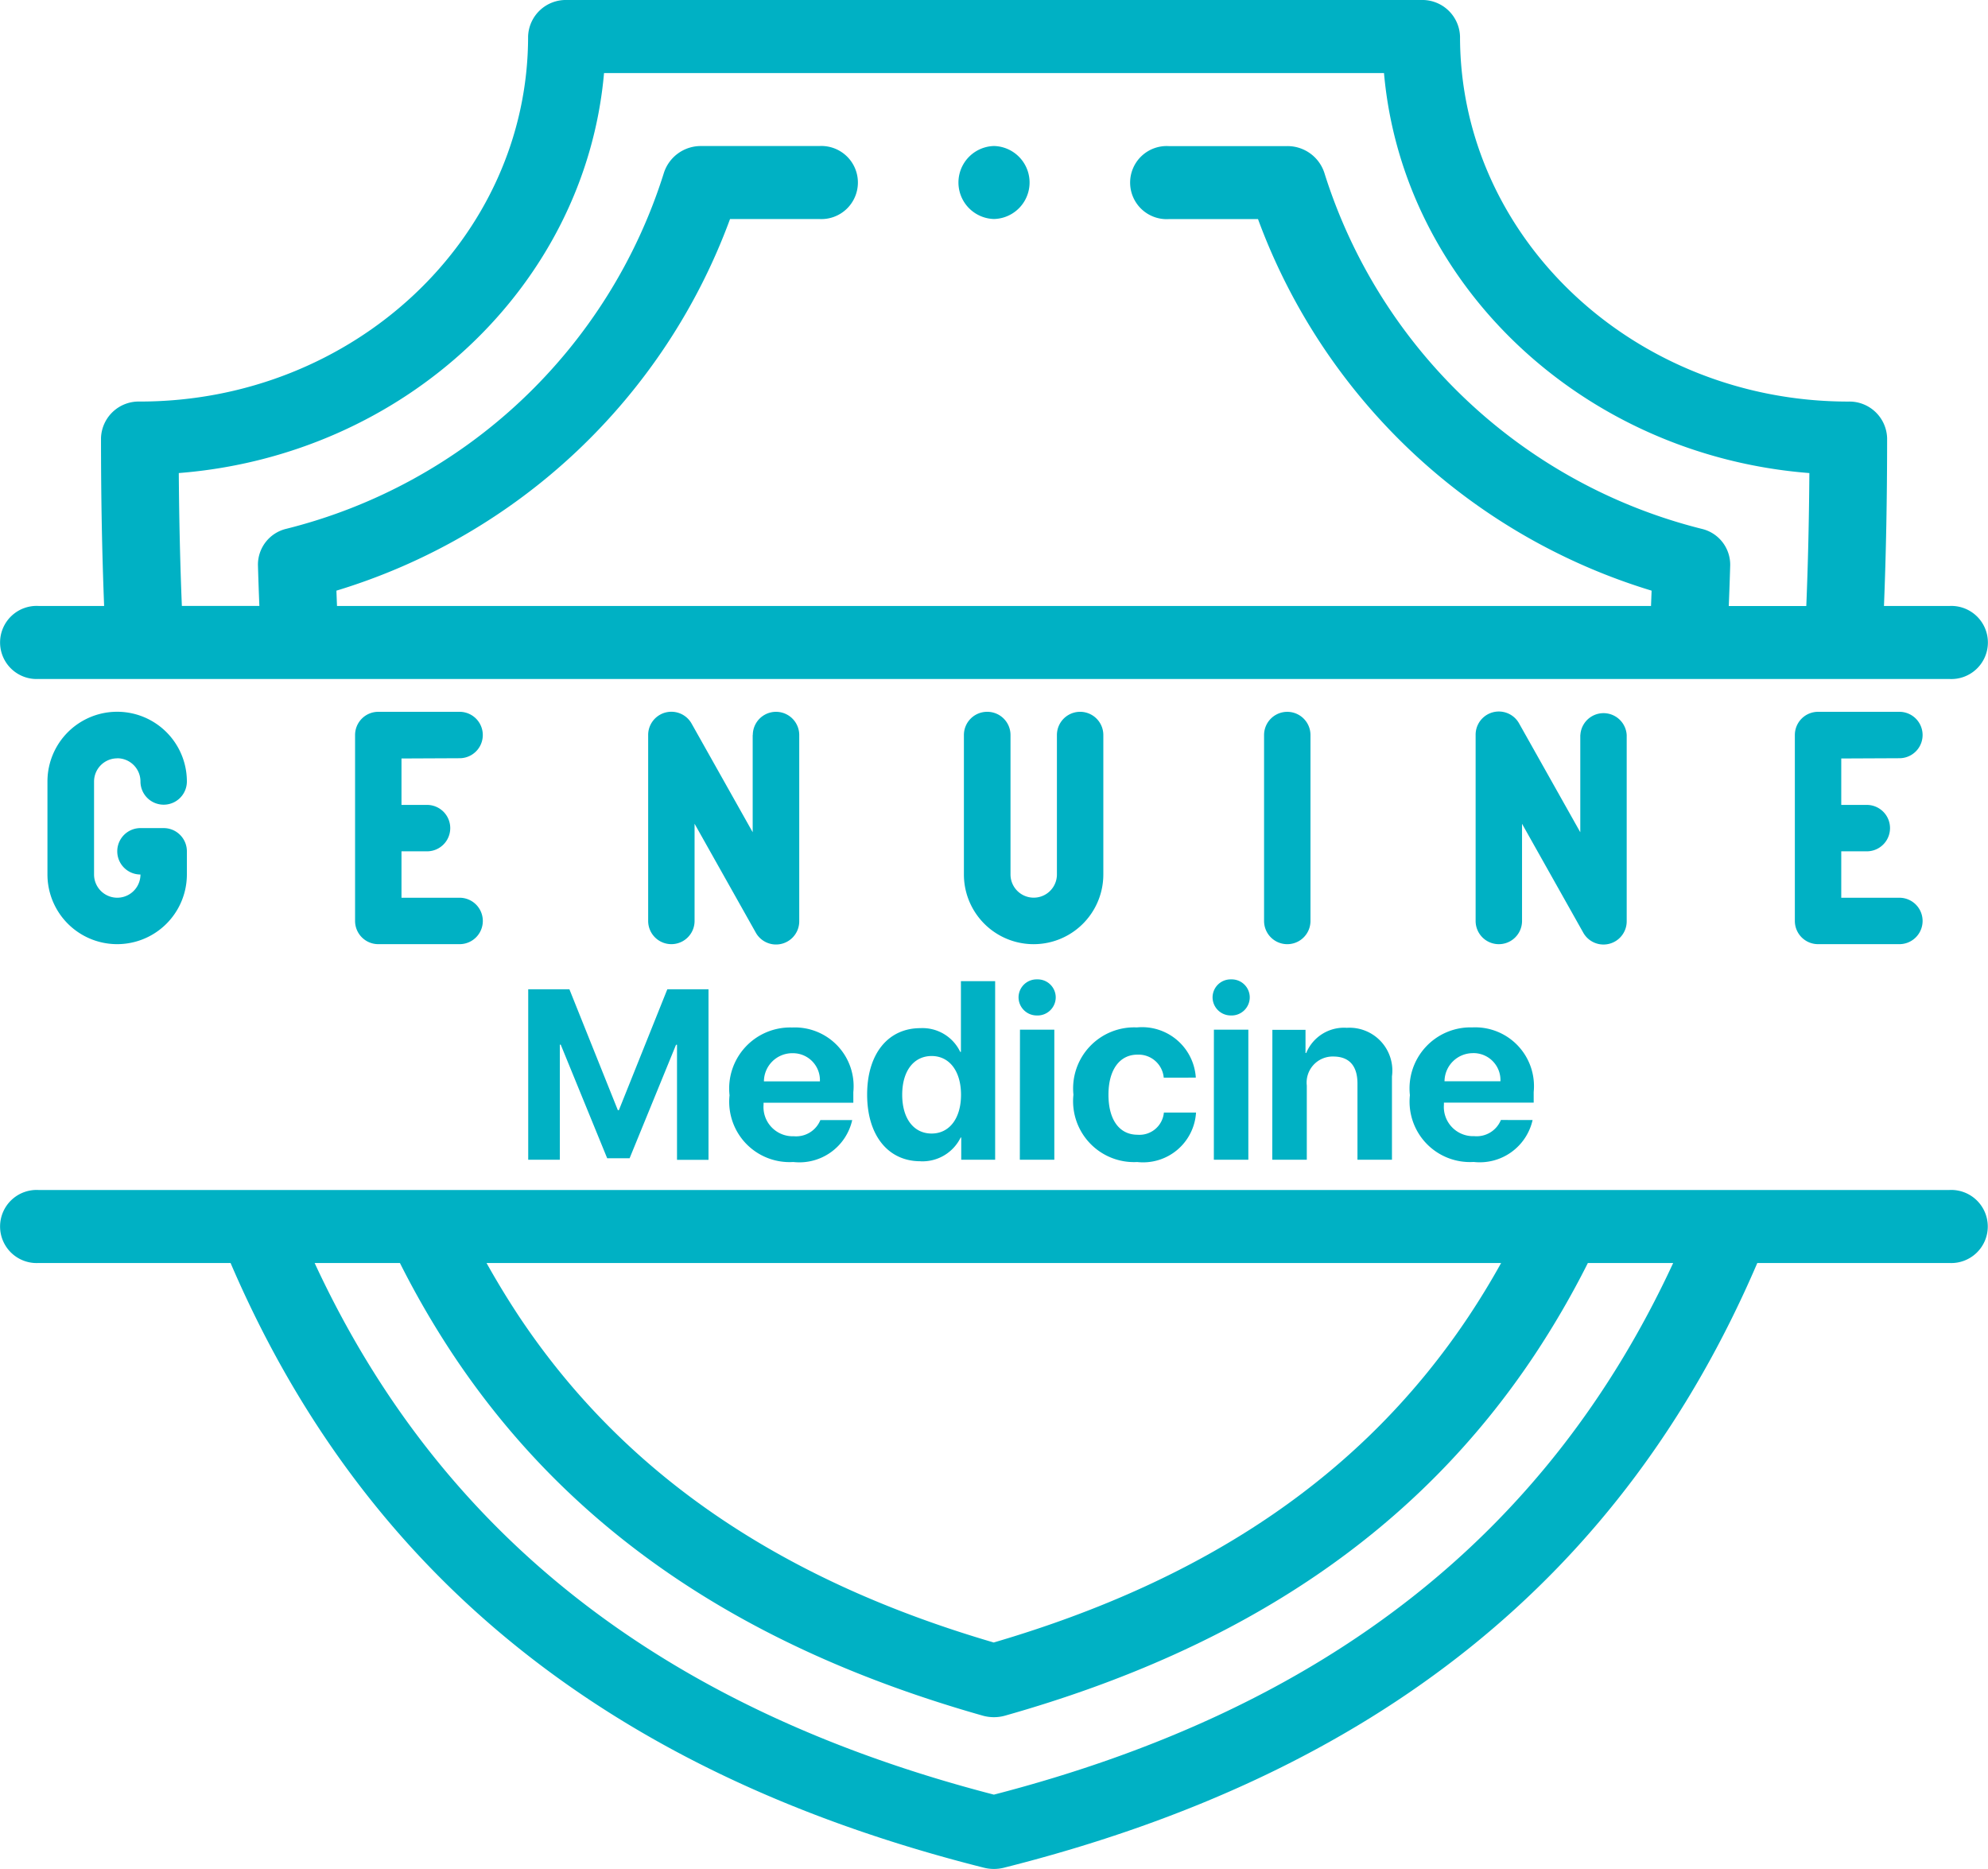 <svg xmlns="http://www.w3.org/2000/svg" width="82.073" height="77.148" viewBox="0 0 82.073 77.148">
  <g id="Group_67088" data-name="Group 67088" transform="translate(0.004 0)">
    <g id="_003-genuine" data-name="003-genuine" transform="translate(-0.004 -0.001)">
      <g id="Group_67081" data-name="Group 67081">
        <path id="Path_21249" data-name="Path 21249" d="M1.647,28.027H80.521a1.509,1.509,0,1,0,0-3.013H77.826c.087-2.177.13-4.456.13-6.931a1.557,1.557,0,0,0-1.6-1.507c-8.84,0-16.032-6.759-16.032-15.068A1.557,1.557,0,0,0,58.719,0H23.45a1.557,1.557,0,0,0-1.6,1.507c0,8.308-7.192,15.068-16.032,15.068a1.557,1.557,0,0,0-1.6,1.507c0,2.48.043,4.759.129,6.931H1.647a1.509,1.509,0,1,0,0,3.013Zm5.777-8.5c9.33-.729,16.79-7.743,17.561-16.512h32.2c.774,8.769,8.234,15.783,17.561,16.512-.014,1.931-.055,3.743-.127,5.488h-3.2c.022-.558.043-1.125.059-1.694a1.521,1.521,0,0,0-1.171-1.49,21.907,21.907,0,0,1-15.585-14.7,1.6,1.6,0,0,0-1.545-1.1H48.3a1.509,1.509,0,1,0,0,3.013h3.684A25.064,25.064,0,0,0,68.233,24.381q-.012.319-.024.632H13.961q-.013-.319-.024-.632a25.064,25.064,0,0,0,16.25-15.34h3.683a1.509,1.509,0,1,0,0-3.013H29a1.6,1.6,0,0,0-1.541,1.1,21.906,21.906,0,0,1-15.591,14.7,1.521,1.521,0,0,0-1.171,1.49c.016.57.036,1.137.059,1.694h-3.2c-.071-1.741-.113-3.554-.127-5.488Z" transform="translate(-0.048 0.001)" fill="#00b1c4"/>
        <path id="Path_21250" data-name="Path 21250" d="M80.521,326H1.647a1.509,1.509,0,1,0,0,3.013h7.92c5.548,12.922,15.729,21.09,31.1,24.961a1.7,1.7,0,0,0,.83,0c15.375-3.872,25.555-12.04,31.1-24.961h7.919a1.509,1.509,0,1,0,0-3.013Zm-18.5,3.013c-.426.768-.879,1.509-1.348,2.214-4.3,6.446-10.707,10.844-19.6,13.451-8.883-2.6-15.294-7.006-19.591-13.451q-.7-1.057-1.348-2.214ZM41.08,350.958c-13.648-3.534-22.841-10.724-28.042-21.944h3.521a36.463,36.463,0,0,0,2.213,3.813c4.8,7.2,11.947,12.065,21.846,14.87a1.7,1.7,0,0,0,.925,0c9.9-2.8,17.045-7.663,21.846-14.87a36.482,36.482,0,0,0,2.213-3.814h3.522C63.926,340.234,54.733,347.424,41.08,350.958Z" transform="translate(-0.048 -276.878)" fill="#00b1c4"/>
        <path id="Path_21251" data-name="Path 21251" d="M23.874,208.06a.958.958,0,0,1,.958.958.958.958,0,0,0,1.916,0,2.878,2.878,0,0,0-5.756,0v3.837a2.878,2.878,0,0,0,5.756,0V211.9a.958.958,0,0,0-.958-.958h-.958a.958.958,0,1,0,0,1.916.958.958,0,1,1-1.916,0v-3.837a.958.958,0,0,1,.958-.958Z" transform="translate(-19.033 -176.759)" fill="#00b1c4"/>
        <path id="Path_21252" data-name="Path 21252" d="M100.315,207.916a.958.958,0,1,0,0-1.916H96.958a.958.958,0,0,0-.958.958v7.675a.958.958,0,0,0,.958.958h3.358a.958.958,0,1,0,0-1.916h-2.4v-1.916h1.055a.958.958,0,0,0,0-1.916H97.916v-1.916Z" transform="translate(-81.341 -176.617)" fill="#00b1c4"/>
        <path id="Path_21253" data-name="Path 21253" d="M170.316,206.958v4.012l-2.521-4.483a.958.958,0,0,0-1.794.47v7.675a.958.958,0,0,0,1.916,0V210.62l2.521,4.483a.958.958,0,0,0,1.8-.47v-7.675a.958.958,0,1,0-1.917,0Z" transform="translate(-139.242 -176.616)" fill="#00b1c4"/>
        <path id="Path_21254" data-name="Path 21254" d="M246.958,206a.958.958,0,0,0-.958.958v5.756a2.878,2.878,0,0,0,5.756,0v-5.756a.958.958,0,0,0-1.916,0v5.756a.958.958,0,0,1-1.916,0v-5.756a.958.958,0,0,0-.966-.958Z" transform="translate(-206.206 -176.617)" fill="#00b1c4"/>
        <path id="Path_21255" data-name="Path 21255" d="M321,207.007v7.675a.958.958,0,1,0,1.916,0v-7.675a.958.958,0,1,0-1.916,0Z" transform="translate(-268.814 -176.665)" fill="#00b1c4"/>
        <path id="Path_21256" data-name="Path 21256" d="M360.32,206.959v4.012l-2.521-4.483a.958.958,0,0,0-1.8.47v7.675a.958.958,0,0,0,1.916,0v-4.012l2.521,4.483a.958.958,0,0,0,1.8-.47v-7.675a.958.958,0,0,0-1.913,0Z" transform="translate(-295.079 -176.616)" fill="#00b1c4"/>
        <path id="Path_21257" data-name="Path 21257" d="M440.321,207.916a.958.958,0,0,0,0-1.916h-3.358a.958.958,0,0,0-.958.958v7.675a.958.958,0,0,0,.958.958h3.358a.958.958,0,0,0,0-1.916h-2.4v-1.916h1.055a.958.958,0,0,0,0-1.916h-1.055v-1.916Z" transform="translate(-361.906 -176.617)" fill="#00b1c4"/>
        <path id="Path_21258" data-name="Path 21258" d="M247.548,43.013a1.507,1.507,0,0,0,0-3.013h0a1.507,1.507,0,0,0,0,3.013Z" transform="translate(-206.511 -33.972)" fill="#00b1c4"/>
      </g>
    </g>
    <path id="Path_21274" data-name="Path 21274" d="M9.5-25.675H7.8l-2,4.99H5.757l-2-4.99h-1.7v7.036H3.362v-4.748H3.4L5.317-18.7h.926l1.916-4.683H8.2v4.749H9.5Zm3.458,2.64a1.111,1.111,0,0,1,.823.332,1.111,1.111,0,0,1,.318.829H11.788A1.171,1.171,0,0,1,12.959-23.036Zm1.16,2.76a1.08,1.08,0,0,1-1.093.667,1.207,1.207,0,0,1-.917-.368,1.207,1.207,0,0,1-.335-.93v-.086h3.706v-.438a2.427,2.427,0,0,0-.654-1.914,2.427,2.427,0,0,0-1.877-.753,2.518,2.518,0,0,0-1.929.811,2.518,2.518,0,0,0-.65,1.988,2.493,2.493,0,0,0,.676,1.989A2.493,2.493,0,0,0,13-18.545a2.235,2.235,0,0,0,2.433-1.731Zm4.12,1.7a1.756,1.756,0,0,0,1.672-.98h.024v.916h1.4V-26.01H19.921v2.92h-.029a1.724,1.724,0,0,0-1.643-.98c-1.336,0-2.2,1.058-2.2,2.741s.863,2.753,2.2,2.753Zm.473-4.345c.737,0,1.214.629,1.214,1.6s-.478,1.6-1.214,1.6-1.214-.614-1.214-1.6.478-1.6,1.219-1.6Zm3.642,4.281h1.424v-5.368H22.359Zm.712-5.954a.751.751,0,0,0,.541-.211.751.751,0,0,0,.229-.534.745.745,0,0,0-.227-.536.745.745,0,0,0-.543-.209.745.745,0,0,0-.54.211.745.745,0,0,0-.225.534.75.75,0,0,0,.229.533.75.75,0,0,0,.541.211Zm6.553,2.565a2.222,2.222,0,0,0-.777-1.552,2.222,2.222,0,0,0-1.656-.52,2.519,2.519,0,0,0-1.945.788,2.519,2.519,0,0,0-.674,1.987,2.514,2.514,0,0,0,.675,2,2.514,2.514,0,0,0,1.958.781,2.191,2.191,0,0,0,1.652-.5,2.191,2.191,0,0,0,.776-1.542H28.3a1.012,1.012,0,0,1-1.088.916c-.737,0-1.2-.6-1.2-1.653,0-1.029.463-1.653,1.194-1.653a1.043,1.043,0,0,1,1.088.95Zm.745,3.389h1.424v-5.368H30.365Zm.712-5.954a.751.751,0,0,0,.541-.211.751.751,0,0,0,.229-.534.745.745,0,0,0-.227-.536.745.745,0,0,0-.543-.209.745.745,0,0,0-.54.211.745.745,0,0,0-.225.534.75.75,0,0,0,.228.532.75.75,0,0,0,.539.212Zm1.7,5.954H34.2V-21.7a1.075,1.075,0,0,1,.273-.848,1.075,1.075,0,0,1,.819-.351c.673,0,1,.4,1,1.116v3.145h1.424v-3.442a1.769,1.769,0,0,0-.457-1.443,1.769,1.769,0,0,0-1.406-.561,1.687,1.687,0,0,0-1.677,1.039h-.029V-24H32.779Zm8.278-4.4a1.111,1.111,0,0,1,.823.332,1.111,1.111,0,0,1,.318.829H39.886a1.171,1.171,0,0,1,1.171-1.16Zm1.16,2.76a1.08,1.08,0,0,1-1.1.667,1.207,1.207,0,0,1-.917-.368,1.207,1.207,0,0,1-.335-.93v-.086h3.706v-.438a2.427,2.427,0,0,0-.654-1.914,2.427,2.427,0,0,0-1.877-.753,2.518,2.518,0,0,0-1.929.811,2.518,2.518,0,0,0-.65,1.988,2.493,2.493,0,0,0,.676,1.989,2.493,2.493,0,0,0,1.956.766,2.235,2.235,0,0,0,2.433-1.731Z" transform="translate(19.746 66.51)" fill="#00b1c4"/>
  </g>
</svg>
